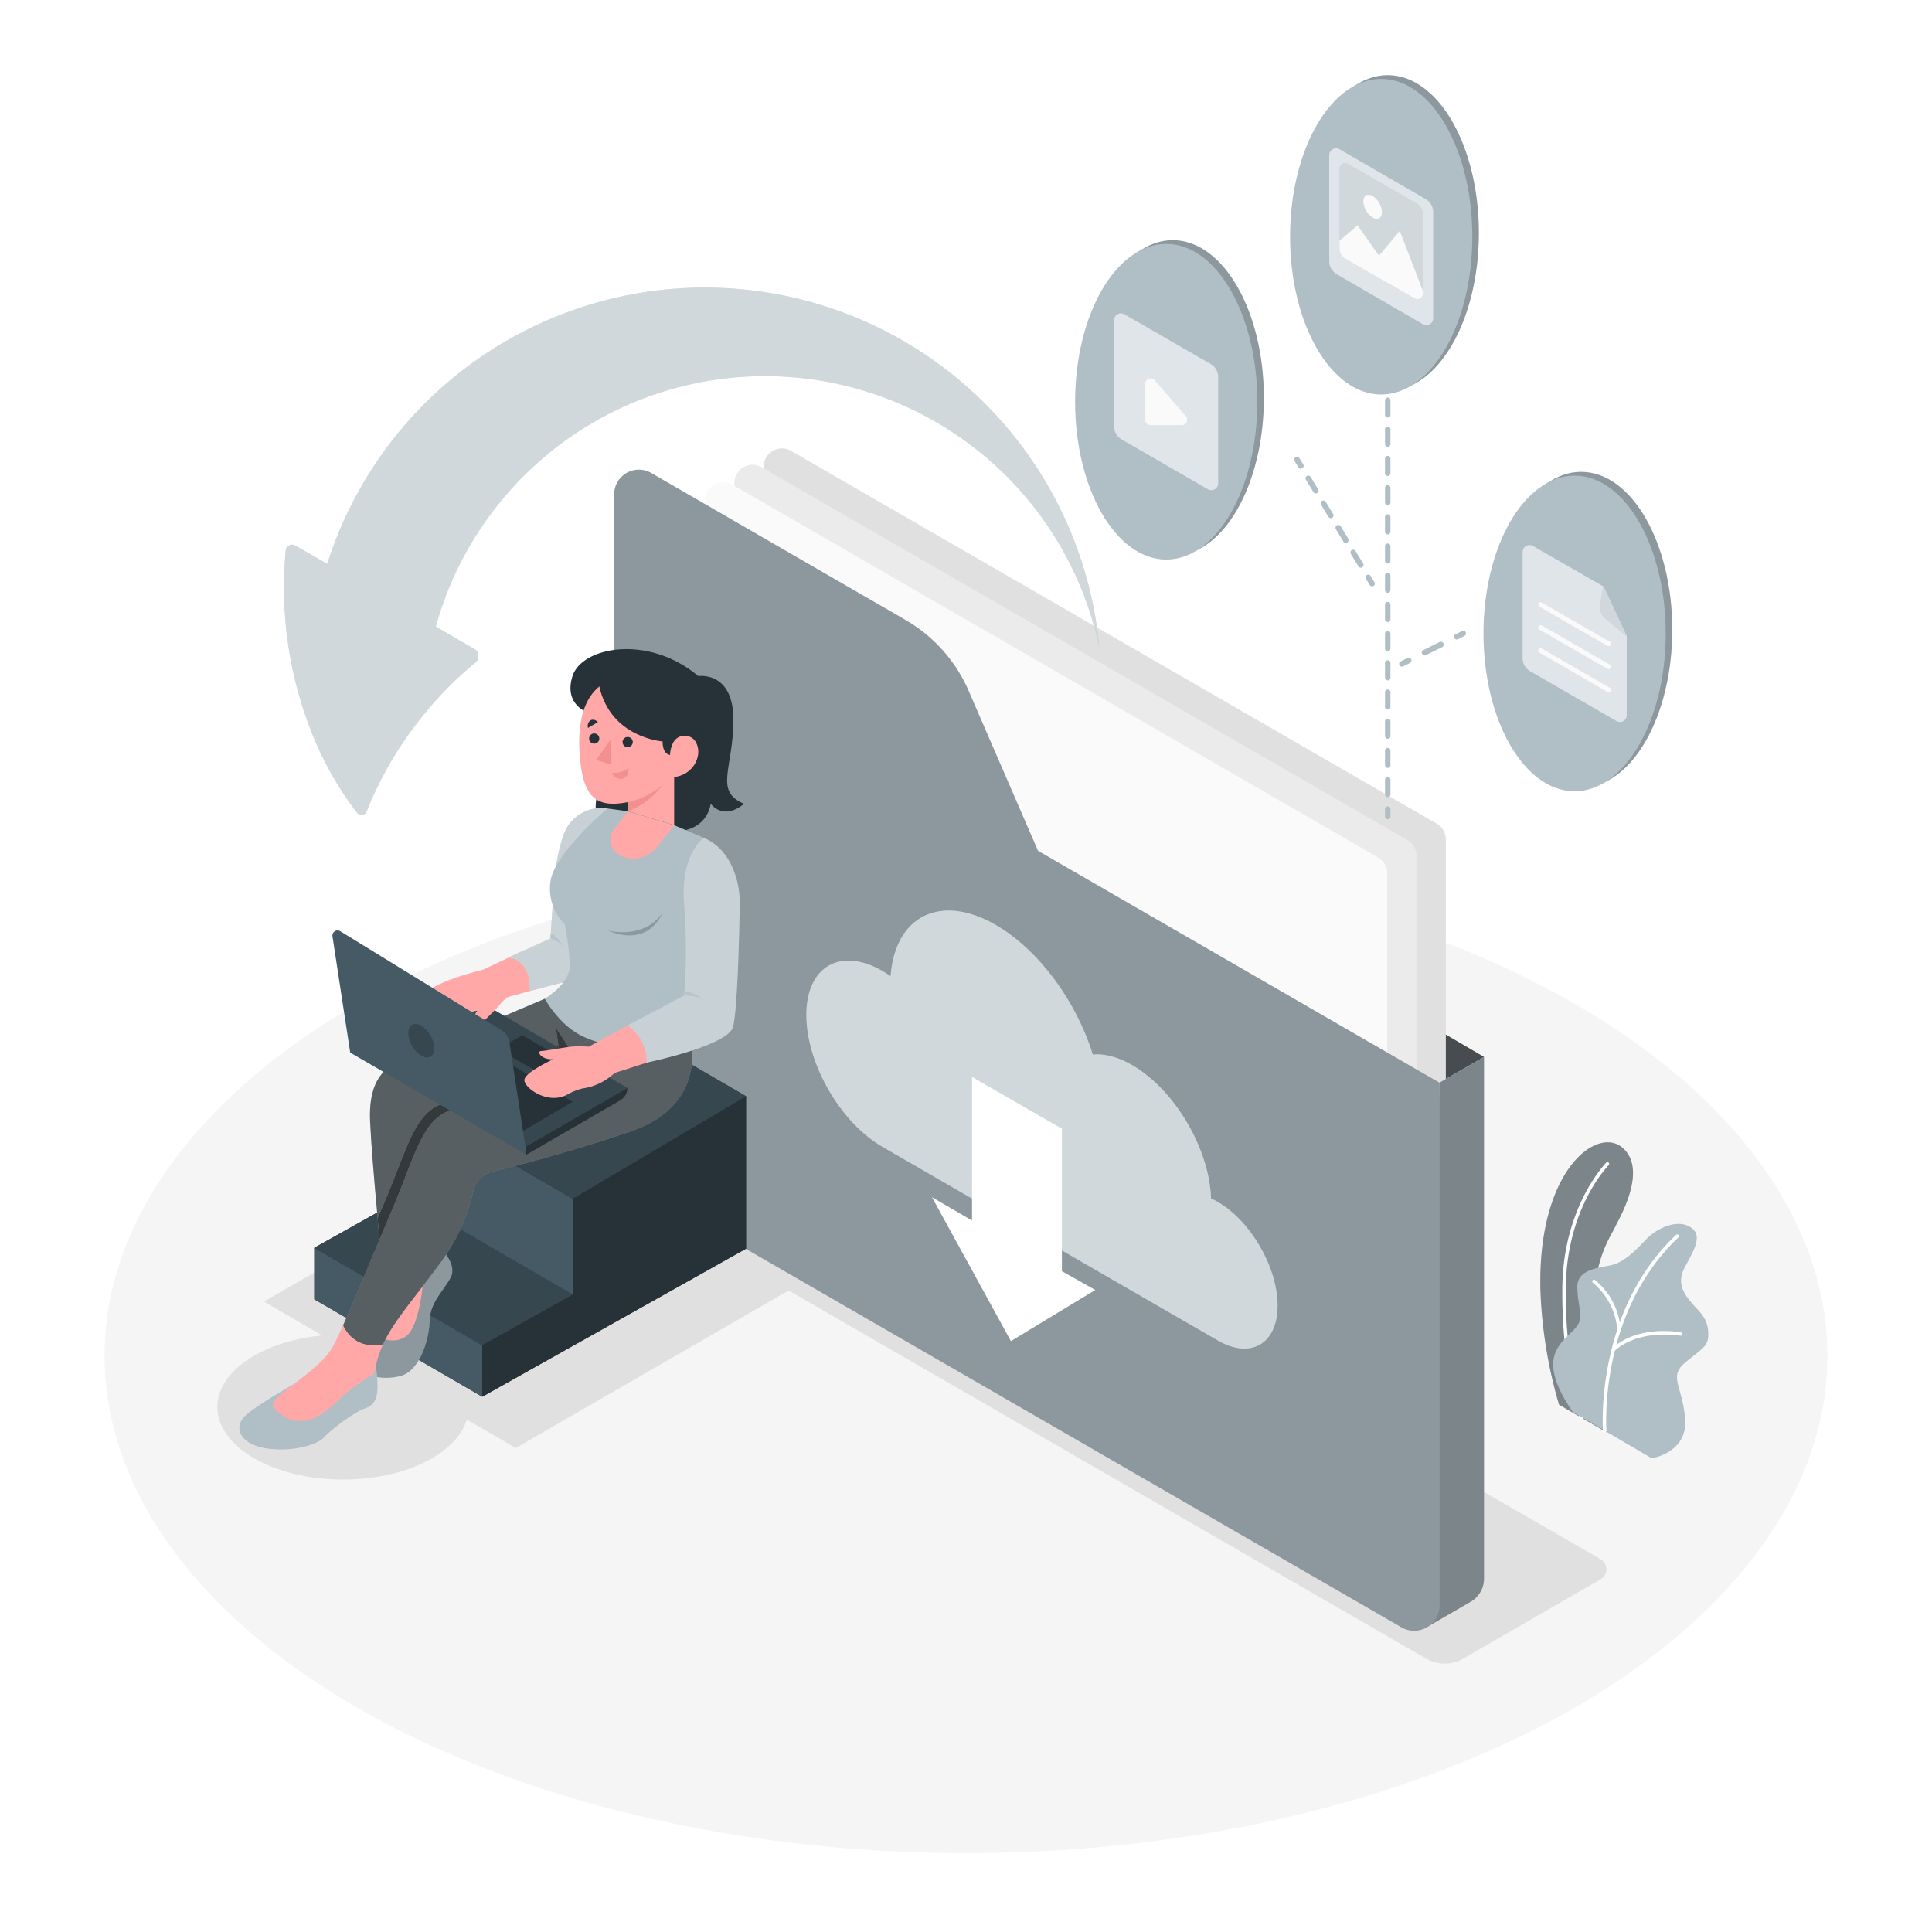 <svg class="animated" id="freepik_stories-download" xmlns="http://www.w3.org/2000/svg" viewBox="0 0 500 500" version="1.1" xmlns:xlink="http://www.w3.org/1999/xlink" xmlns:svgjs="http://svgjs.com/svgjs"><style>svg#freepik_stories-download:not(.animated) .animable {opacity: 0;}svg#freepik_stories-download.animated #freepik--Plant--inject-8 {animation: 1.5s Infinite  linear wind;animation-delay: 0s;}svg#freepik_stories-download.animated #freepik--Arrow--inject-8 {animation: 1.5s Infinite  linear floating;animation-delay: 0s;}svg#freepik_stories-download.animated #freepik--Files--inject-8 {animation: 1.5s Infinite  linear floating;animation-delay: 0s;}            @keyframes wind {                0% {                    transform: rotate( 0deg );                }                25% {                    transform: rotate( 1deg );                }                75% {                    transform: rotate( -1deg );                }            }                    @keyframes floating {                0% {                    opacity: 1;                    transform: translateY(0px);                }                50% {                    transform: translateY(-10px);                }                100% {                    opacity: 1;                    transform: translateY(0px);                }            }        </style><g id="freepik--Floor--inject-8" class="animable" style="transform-origin: 250px 350.86px;"><ellipse cx="250" cy="350.86" rx="222.94" ry="128.72" style="fill: rgb(245, 245, 245); transform-origin: 250px 350.86px;" id="elol2zlw2054o" class="animable"></ellipse></g><g id="freepik--Shadows--inject-8" class="animable" style="transform-origin: 235.99px 352.791px;"><ellipse cx="88.78" cy="364.13" rx="32.53" ry="18.78" style="fill: rgb(224, 224, 224); transform-origin: 88.78px 364.13px;" id="elnh7nlac1znc" class="animable"></ellipse><polygon points="223.08 323.01 133.47 374.75 68.32 336.85 157.93 285.12 223.08 323.01" style="fill: rgb(224, 224, 224); transform-origin: 145.7px 329.935px;" id="elaq4t2q8p65w" class="animable"></polygon><path d="M369.11,429.26,148.82,302.07a3,3,0,0,1,0-5.21l35.56-20.53a9.51,9.51,0,0,1,9.54,0L414.21,403.51a3,3,0,0,1,0,5.22l-35.55,20.53A9.58,9.58,0,0,1,369.11,429.26Z" style="fill: rgb(224, 224, 224); transform-origin: 281.519px 352.791px;" id="elcz8iwzhpwpm" class="animable"></path></g><g id="freepik--Plant--inject-8" class="animable" style="transform-origin: 420.366px 336.518px;"><path d="M403.48,363.54l12.38,7.19s-6.25-19.94-2.78-40c1.31-7.58,4.06-11.34,5-13.36s8.44-14.54,1.87-20.3-22,5.7-21.3,36.6A119.76,119.76,0,0,0,403.48,363.54Z" style="fill: rgb(176, 190, 197); transform-origin: 410.624px 333.183px;" id="ely1thzpcl6ia" class="animable"></path><g id="elc52uvvc4dpt"><path d="M403.48,363.54l12.38,7.19s-6.25-19.94-2.78-40c1.31-7.58,4.06-11.34,5-13.36s8.44-14.54,1.87-20.3-22,5.7-21.3,36.6A119.76,119.76,0,0,0,403.48,363.54Z" style="opacity: 0.3; transform-origin: 410.624px 333.183px;" class="animable"></path></g><path d="M409.23,367.33a.45.45,0,0,1-.42-.29c-.05-.13-4.72-13.11-4.48-33.94s11.24-32.09,11.35-32.2a.45.45,0,0,1,.64.64c-.11.11-10.85,11-11.09,31.57s4.38,33.49,4.42,33.62a.44.44,0,0,1-.26.57A.45.45,0,0,1,409.23,367.33Z" style="fill: rgb(255, 255, 255); transform-origin: 410.387px 334.049px;" id="el0xepd0c9z8h9" class="animable"></path><path d="M407,365.4l20.46,12s9.36-1.38,8.65-10.19-4.51-10.9.23-14.77,6-4.13,5.73-7.93-2.78-5.45-4-7-4.55-4.66-2.2-9.24,5.56-9,.81-11.1c-2.83-1.25-7.59.32-10.75,3.67s-5.75,5.76-8.74,6.54-9.23.84-9,6,1.55,6.93.3,9.22C406.09,347,396,349.28,407,365.4Z" style="fill: rgb(176, 190, 197); transform-origin: 422.034px 347.071px;" id="elm2bln56u9y" class="animable"></path><path d="M415.29,370.75a.46.46,0,0,1-.45-.41c0-.31-2.24-30.75,18.91-50.74a.44.44,0,0,1,.63,0,.46.46,0,0,1,0,.64c-20.83,19.69-18.65,49.71-18.62,50a.46.46,0,0,1-.41.49Z" style="fill: rgb(255, 255, 255); transform-origin: 424.641px 345.109px;" id="ellz77q3jh2h" class="animable"></path><path d="M419,344.61a.45.45,0,0,1-.45-.41A17.5,17.5,0,0,0,412.25,332a.45.45,0,0,1-.1-.63.44.44,0,0,1,.62-.1,18,18,0,0,1,6.64,12.9.46.46,0,0,1-.42.48Z" style="fill: rgb(255, 255, 255); transform-origin: 415.737px 337.917px;" id="elorvzfpsxkq7" class="animable"></path><path d="M417.45,349.82a.42.42,0,0,1-.3-.12.44.44,0,0,1,0-.63c.22-.24,5.53-6,17.79-4.28a.45.45,0,0,1,.39.5.46.46,0,0,1-.51.39c-11.76-1.62-16.95,3.93-17,4A.44.44,0,0,1,417.45,349.82Z" style="fill: rgb(255, 255, 255); transform-origin: 426.175px 347.146px;" id="elksu5qw7v6dc" class="animable"></path></g><g id="freepik--Folder--inject-8" class="animable" style="transform-origin: 271.5px 269.044px;"><polygon points="384.06 273.54 355.51 256.82 372.51 280.2 384.06 273.54" style="fill: rgb(176, 190, 197); transform-origin: 369.785px 268.51px;" id="elv5m7apto4cr" class="animable"></polygon><g id="elpscne4720at"><polygon points="384.06 273.54 355.51 256.82 372.51 280.2 384.06 273.54" style="opacity: 0.6; transform-origin: 369.785px 268.51px;" class="animable"></polygon></g><path d="M367.09,335.42,200,238.94a4.71,4.71,0,0,1-2.36-4.08V120.77a4.72,4.72,0,0,1,7.07-4.09l167.11,96.48a4.73,4.73,0,0,1,2.36,4.09V331.34A4.72,4.72,0,0,1,367.09,335.42Z" style="fill: rgb(224, 224, 224); transform-origin: 285.91px 226.056px;" id="el6b3e7dpyxam" class="animable"></path><path d="M372.51,280.2l11.55-6.66v135a6.91,6.91,0,0,1-3.47,6l-11.41,6.61Z" style="fill: rgb(176, 190, 197); transform-origin: 376.62px 347.345px;" id="elwv6mdrx8i" class="animable"></path><g id="elzsedc37uta"><path d="M372.51,280.2l11.55-6.66v135a6.91,6.91,0,0,1-3.47,6l-11.41,6.61Z" style="opacity: 0.3; transform-origin: 376.62px 347.345px;" class="animable"></path></g><path d="M359.51,339.69,192.4,243.21a4.74,4.74,0,0,1-2.35-4.09V125a4.71,4.71,0,0,1,7.07-4.08l167.11,96.48a4.71,4.71,0,0,1,2.36,4.08V335.6A4.72,4.72,0,0,1,359.51,339.69Z" style="fill: rgb(235, 235, 235); transform-origin: 278.32px 230.304px;" id="elnlfhdg4u4h" class="animable"></path><path d="M351.92,344.15l-167.1-96.47a4.73,4.73,0,0,1-2.36-4.09V129.5a4.71,4.71,0,0,1,7.07-4.08L356.64,221.9A4.71,4.71,0,0,1,359,226V340.07A4.72,4.72,0,0,1,351.92,344.15Z" style="fill: rgb(250, 250, 250); transform-origin: 270.73px 234.784px;" id="el8fxyyngjm94" class="animable"></path><path d="M158.94,128V295.7a13.55,13.55,0,0,0,6.78,11.74l197,113.72a6.55,6.55,0,0,0,9.82-5.67V280.2l-103.9-60L250.69,178.8a39.24,39.24,0,0,0-16.4-18.39l-65.75-38A6.4,6.4,0,0,0,158.94,128Z" style="fill: rgb(176, 190, 197); transform-origin: 265.74px 271.794px;" id="el4gi3bbr5rhb" class="animable"></path><g id="el82wnnc088kj"><path d="M158.94,128V295.7a13.55,13.55,0,0,0,6.78,11.74l197,113.72a6.55,6.55,0,0,0,9.82-5.67V280.2l-103.9-60L250.69,178.8a39.24,39.24,0,0,0-16.4-18.39l-65.75-38A6.4,6.4,0,0,0,158.94,128Z" style="opacity: 0.2; transform-origin: 265.74px 271.794px;" class="animable"></path></g><path d="M315.06,311c-.55-.32-1.1-.6-1.64-.85C313,297.25,304,282,293,275.64c-3.71-2.15-7.19-3-10.19-2.74-4.2-13.62-13.85-27-25.09-33.52-14.34-8.28-26.1-2.31-27.24,13.25-.69-.48-1.39-.93-2.09-1.34-10.89-6.28-19.71-1.19-19.71,11.38s8.82,27.86,19.71,34.14l86.7,50.06c8.59,5,15.55.94,15.55-9S323.65,315.91,315.06,311Z" style="fill: rgb(176, 190, 197); transform-origin: 269.66px 292.33px;" id="elyhmw3l5k1r" class="animable"></path><g id="elyyg45e3wky"><path d="M315.06,311c-.55-.32-1.1-.6-1.64-.85C313,297.25,304,282,293,275.64c-3.71-2.15-7.19-3-10.19-2.74-4.2-13.62-13.85-27-25.09-33.52-14.34-8.28-26.1-2.31-27.24,13.25-.69-.48-1.39-.93-2.09-1.34-10.89-6.28-19.71-1.19-19.71,11.38s8.82,27.86,19.71,34.14l86.7,50.06c8.59,5,15.55.94,15.55-9S323.65,315.91,315.06,311Z" style="fill: rgb(255, 255, 255); opacity: 0.4; transform-origin: 269.66px 292.33px;" class="animable"></path></g><polygon points="241.19 309.83 261.62 347.08 283.45 333.85 274.82 328.98 274.82 292.11 251.56 278.71 251.56 315.88 241.19 309.83" style="fill: rgb(255, 255, 255); transform-origin: 262.32px 312.895px;" id="el03pn1bmbm3sr" class="animable"></polygon></g><g id="freepik--Arrow--inject-8" class="animable animator-active" style="transform-origin: 179.007px 142.666px;"><path d="M182.42,74.42a102.53,102.53,0,0,0-97.73,71.52l-8.27-4.76a1.65,1.65,0,0,0-2.48,1.31,102,102,0,0,0,6.75,47.15,85,85,0,0,0,11.74,20.73,1.43,1.43,0,0,0,2.45-.36,95,95,0,0,1,14.74-25A93.11,93.11,0,0,1,123,171.5a2.19,2.19,0,0,0-.3-3.6l-9.92-5.73a88.4,88.4,0,0,1,171.74,5.55A102.53,102.53,0,0,0,182.42,74.42Z" style="fill: rgb(176, 190, 197); transform-origin: 179.007px 142.666px;" id="elqvktzqmq0ah" class="animable"></path><g id="elvm717g80a8s"><path d="M182.42,74.42a102.53,102.53,0,0,0-97.73,71.52l-8.27-4.76a1.65,1.65,0,0,0-2.48,1.31,102,102,0,0,0,6.75,47.15,85,85,0,0,0,11.74,20.73,1.43,1.43,0,0,0,2.45-.36,95,95,0,0,1,14.74-25A93.11,93.11,0,0,1,123,171.5a2.19,2.19,0,0,0-.3-3.6l-9.92-5.73a88.4,88.4,0,0,1,171.74,5.55A102.53,102.53,0,0,0,182.42,74.42Z" style="fill: rgb(255, 255, 255); opacity: 0.4; transform-origin: 179.007px 142.666px;" class="animable"></path></g></g><g id="freepik--Files--inject-8" class="animable" style="transform-origin: 355.51px 112.566px;"><g id="el1s6xp3s9bf9"><ellipse cx="359.15" cy="60.29" rx="23.58" ry="40.84" style="fill: rgb(176, 190, 197); transform-origin: 359.15px 60.29px; transform: rotate(-30deg);" class="animable"></ellipse></g><g id="el4enkaslir9c"><ellipse cx="359.15" cy="60.29" rx="23.58" ry="40.84" style="opacity: 0.2; transform-origin: 359.15px 60.29px; transform: rotate(-30deg);" class="animable"></ellipse></g><g id="elbi8q5tezg2"><ellipse cx="357.45" cy="61.26" rx="23.58" ry="40.84" style="fill: rgb(176, 190, 197); transform-origin: 357.45px 61.26px; transform: rotate(-30deg);" class="animable"></ellipse></g><path d="M346,71,368.23,83.9a1.78,1.78,0,0,0,2.68-1.54V54.86a3.89,3.89,0,0,0-2-3.37L346.68,38.63A1.78,1.78,0,0,0,344,40.17v27.5A3.89,3.89,0,0,0,346,71Z" style="fill: rgb(176, 190, 197); transform-origin: 357.455px 61.265px;" id="elu7mexejern" class="animable"></path><g id="elv6chu5e2atm"><path d="M346,71,368.23,83.9a1.78,1.78,0,0,0,2.68-1.54V54.86a3.89,3.89,0,0,0-2-3.37L346.68,38.63A1.78,1.78,0,0,0,344,40.17v27.5A3.89,3.89,0,0,0,346,71Z" style="fill: rgb(255, 255, 255); opacity: 0.6; transform-origin: 357.455px 61.265px;" class="animable"></path></g><path d="M348.23,67,366.1,77.27A1.42,1.42,0,0,0,368.24,76V55.4a3.12,3.12,0,0,0-1.56-2.7L348.81,42.39a1.43,1.43,0,0,0-2.14,1.24V64.26A3.12,3.12,0,0,0,348.23,67Z" style="fill: rgb(176, 190, 197); transform-origin: 357.455px 59.834px;" id="el1i37ny35wwl" class="animable"></path><g id="eln9jsrcx0ia"><path d="M368.24,55.4V76a1.42,1.42,0,0,1-2.14,1.24L348.23,67a3.09,3.09,0,0,1-1.56-2.69V43.63a1.42,1.42,0,0,1,2.14-1.24l17.87,10.32A3.09,3.09,0,0,1,368.24,55.4Z" style="fill: rgb(255, 255, 255); opacity: 0.4; transform-origin: 357.455px 59.815px;" class="animable"></path></g><path d="M368.24,75.27V76a1.42,1.42,0,0,1-2.14,1.24L348.23,67a3.09,3.09,0,0,1-1.56-2.69v-2l4.68-4,5.52,7.86,5.39-6.41Z" style="fill: rgb(250, 250, 250); transform-origin: 357.455px 67.873px;" id="elpvo6o40q9ts" class="animable"></path><path d="M352.83,52.12a5.34,5.34,0,0,0,2.4,4.17c1.33.77,2.41.15,2.41-1.39a5.34,5.34,0,0,0-2.41-4.17C353.91,50,352.83,50.59,352.83,52.12Z" style="fill: rgb(250, 250, 250); transform-origin: 355.235px 53.52px;" id="elf81qzipcjci" class="animable"></path><g id="ell9xygbjx5vg"><ellipse cx="409.2" cy="162.96" rx="23.58" ry="40.84" style="fill: rgb(176, 190, 197); transform-origin: 409.2px 162.96px; transform: rotate(-30deg);" class="animable"></ellipse></g><g id="elv3ckewo6mpl"><ellipse cx="409.2" cy="162.96" rx="23.58" ry="40.84" style="opacity: 0.2; transform-origin: 409.2px 162.96px; transform: rotate(-30deg);" class="animable"></ellipse></g><g id="eln4c9fww2kn"><ellipse cx="407.5" cy="163.94" rx="23.58" ry="40.84" style="fill: rgb(176, 190, 197); transform-origin: 407.5px 163.94px; transform: rotate(-30deg);" class="animable"></ellipse></g><path d="M396.73,141.3a1.79,1.79,0,0,0-2.68,1.55v27.5a3.87,3.87,0,0,0,1.95,3.36l22.28,12.87A1.78,1.78,0,0,0,421,185V164.59l-6-12.79Z" style="fill: rgb(176, 190, 197); transform-origin: 407.526px 163.956px;" id="ela29g6ff732h" class="animable"></path><g id="elmzg7yi6guj7"><path d="M396.73,141.3a1.79,1.79,0,0,0-2.68,1.55v27.5a3.87,3.87,0,0,0,1.95,3.36l22.28,12.87A1.78,1.78,0,0,0,421,185V164.59l-6-12.79Z" style="fill: rgb(255, 255, 255); opacity: 0.6; transform-origin: 407.526px 163.956px;" class="animable"></path></g><path d="M414.13,156.48l.78-4.68,6,12.8-5.45-4.49A3.87,3.87,0,0,1,414.13,156.48Z" style="fill: rgb(176, 190, 197); transform-origin: 417.492px 158.2px;" id="el5x0nqim8fsa" class="animable"></path><g id="elafuvjyltd0f"><path d="M414.13,156.48l.78-4.68,6,12.8-5.45-4.49A3.87,3.87,0,0,1,414.13,156.48Z" style="fill: rgb(255, 255, 255); opacity: 0.4; transform-origin: 417.492px 158.2px;" class="animable"></path></g><path d="M416.3,167.22a.61.61,0,0,1-.31-.09L398.4,157a.62.62,0,0,1-.22-.84.61.61,0,0,1,.83-.22l17.6,10.15a.62.62,0,0,1,.22.84A.6.6,0,0,1,416.3,167.22Z" style="fill: rgb(250, 250, 250); transform-origin: 407.505px 161.54px;" id="elclrd4a8riqs" class="animable"></path><path d="M416.3,173.18a.71.71,0,0,1-.31-.08L398.4,162.94a.62.62,0,0,1-.22-.84.61.61,0,0,1,.83-.22L416.61,172a.62.62,0,0,1,.22.84A.6.6,0,0,1,416.3,173.18Z" style="fill: rgb(250, 250, 250); transform-origin: 407.505px 167.489px;" id="eliitufohni3" class="animable"></path><path d="M416.3,179.14a.71.71,0,0,1-.31-.08L398.4,168.9a.62.62,0,0,1-.22-.84.61.61,0,0,1,.83-.22L416.61,178a.61.61,0,0,1-.31,1.14Z" style="fill: rgb(250, 250, 250); transform-origin: 407.508px 173.449px;" id="elxm2zurfr8c" class="animable"></path><g id="elbovbg3msrji"><ellipse cx="303.51" cy="103" rx="23.58" ry="40.84" style="fill: rgb(176, 190, 197); transform-origin: 303.51px 103px; transform: rotate(-29.887deg);" class="animable"></ellipse></g><g id="elbh0uppjzq3n"><ellipse cx="303.51" cy="103" rx="23.58" ry="40.84" style="opacity: 0.2; transform-origin: 303.51px 103px; transform: rotate(-29.887deg);" class="animable"></ellipse></g><g id="elkko1d9bho1"><ellipse cx="301.82" cy="103.97" rx="23.58" ry="40.84" style="fill: rgb(176, 190, 197); transform-origin: 301.82px 103.97px; transform: rotate(-30deg);" class="animable"></ellipse></g><path d="M290.31,113.75l22.28,12.86a1.78,1.78,0,0,0,2.68-1.54V97.57a3.89,3.89,0,0,0-1.95-3.37L291,81.34a1.78,1.78,0,0,0-2.67,1.54v27.5A3.9,3.9,0,0,0,290.31,113.75Z" style="fill: rgb(176, 190, 197); transform-origin: 301.8px 103.978px;" id="el2ruk6nqttev" class="animable"></path><g id="ele0g36dud9d7"><path d="M290.31,113.75l22.28,12.86a1.78,1.78,0,0,0,2.68-1.54V97.57a3.89,3.89,0,0,0-1.95-3.37L291,81.34a1.78,1.78,0,0,0-2.67,1.54v27.5A3.9,3.9,0,0,0,290.31,113.75Z" style="fill: rgb(255, 255, 255); opacity: 0.6; transform-origin: 301.8px 103.978px;" class="animable"></path></g><path d="M296.38,99.31v9.33a1.39,1.39,0,0,0,1.39,1.39h8.09a1.39,1.39,0,0,0,1.05-2.3l-8.09-9.33A1.39,1.39,0,0,0,296.38,99.31Z" style="fill: rgb(250, 250, 250); transform-origin: 301.815px 103.975px;" id="elj6ll9hblek" class="animable"></path><path d="M359.15,100.52a.71.71,0,0,1-.71-.71V97.92a.71.71,0,0,1,.71-.71.7.7,0,0,1,.7.71v1.89A.7.7,0,0,1,359.15,100.52Z" style="fill: rgb(176, 190, 197); transform-origin: 359.145px 98.865px;" id="eloo0dhetfagb" class="animable"></path><path d="M359.15,206.3a.71.71,0,0,1-.71-.71v-3.78a.71.71,0,0,1,.71-.71.7.7,0,0,1,.7.71v3.78A.7.7,0,0,1,359.15,206.3Zm0-7.56a.71.71,0,0,1-.71-.71v-3.77a.71.71,0,0,1,.71-.71.7.7,0,0,1,.7.71V198A.7.7,0,0,1,359.15,198.74Zm0-7.55a.71.71,0,0,1-.71-.71V186.7a.71.71,0,0,1,.71-.71.7.7,0,0,1,.7.71v3.78A.7.7,0,0,1,359.15,191.19Zm0-7.56a.71.71,0,0,1-.71-.71v-3.78a.7.7,0,0,1,.71-.7.7.7,0,0,1,.7.7v3.78A.7.7,0,0,1,359.15,183.63Zm0-7.55a.71.71,0,0,1-.71-.71v-3.78a.71.71,0,0,1,.71-.71.7.7,0,0,1,.7.71v3.78A.7.7,0,0,1,359.15,176.08Zm0-7.56a.71.71,0,0,1-.71-.71V164a.71.71,0,0,1,.71-.71.7.7,0,0,1,.7.71v3.78A.7.7,0,0,1,359.15,168.52Zm0-7.56a.7.7,0,0,1-.71-.7v-3.78a.71.71,0,0,1,.71-.71.7.7,0,0,1,.7.71v3.78A.7.7,0,0,1,359.15,161Zm0-7.55a.71.71,0,0,1-.71-.71v-3.78a.71.71,0,0,1,.71-.71.7.7,0,0,1,.7.71v3.78A.7.7,0,0,1,359.15,153.41Zm0-7.56a.71.71,0,0,1-.71-.71v-3.77a.71.71,0,0,1,.71-.71.7.7,0,0,1,.7.71v3.77A.7.7,0,0,1,359.15,145.85Zm0-7.55a.71.71,0,0,1-.71-.71v-3.78a.71.71,0,0,1,.71-.71.7.7,0,0,1,.7.71v3.78A.7.7,0,0,1,359.15,138.3Zm0-7.56a.71.71,0,0,1-.71-.71v-3.78a.7.7,0,0,1,.71-.7.7.7,0,0,1,.7.7V130A.7.7,0,0,1,359.15,130.74Zm0-7.55a.71.71,0,0,1-.71-.71V118.7a.71.71,0,0,1,.71-.71.7.7,0,0,1,.7.71v3.78A.7.7,0,0,1,359.15,123.19Zm0-7.56a.71.71,0,0,1-.71-.71v-3.78a.71.71,0,0,1,.71-.71.7.7,0,0,1,.7.71v3.78A.7.7,0,0,1,359.15,115.63Zm0-7.56a.7.7,0,0,1-.71-.7v-3.78a.71.71,0,0,1,.71-.71.7.7,0,0,1,.7.71v3.78A.7.7,0,0,1,359.15,108.07Z" style="fill: rgb(176, 190, 197); transform-origin: 359.146px 154.59px;" id="eli3w20n4rvee" class="animable"></path><path d="M359.15,212a.7.7,0,0,1-.71-.7v-1.89a.71.71,0,0,1,.71-.71.7.7,0,0,1,.7.71v1.89A.7.7,0,0,1,359.15,212Z" style="fill: rgb(176, 190, 197); transform-origin: 359.145px 210.35px;" id="el3pr5cr2uqbt" class="animable"></path><path d="M377,165.49a.69.69,0,0,1-.63-.39.7.7,0,0,1,.32-.95l1.69-.84a.7.7,0,1,1,.63,1.26l-1.69.85A.71.71,0,0,1,377,165.49Z" style="fill: rgb(176, 190, 197); transform-origin: 377.847px 164.362px;" id="el9i6rcsgg86b" class="animable"></path><path d="M368.68,169.63a.69.69,0,0,1-.63-.39.7.7,0,0,1,.32-1l4.16-2.07a.71.71,0,0,1,1,.32.71.71,0,0,1-.32,1L369,169.56A.71.71,0,0,1,368.68,169.63Z" style="fill: rgb(176, 190, 197); transform-origin: 370.788px 167.853px;" id="ell9jxzrnv1h8" class="animable"></path><path d="M362.83,172.54a.69.69,0,0,1-.63-.39.7.7,0,0,1,.32-1l1.69-.84a.71.71,0,0,1,1,.32.71.71,0,0,1-.32.95l-1.69.84A.71.71,0,0,1,362.83,172.54Z" style="fill: rgb(176, 190, 197); transform-origin: 363.692px 171.378px;" id="elnru4hyuj9ni" class="animable"></path><path d="M336.65,121.3a.69.69,0,0,1-.6-.34l-1-1.62a.7.7,0,0,1,.23-1,.72.72,0,0,1,1,.24l1,1.62a.7.7,0,0,1-.61,1.07Z" style="fill: rgb(176, 190, 197); transform-origin: 336.157px 119.765px;" id="el7lwarpjjgi" class="animable"></path><path d="M352.17,146.91a.71.71,0,0,1-.61-.34l-1.94-3.2a.71.71,0,1,1,1.21-.74l1.94,3.2a.72.72,0,0,1-.24,1A.68.68,0,0,1,352.17,146.91Zm-3.88-6.4a.71.71,0,0,1-.61-.34l-1.94-3.2a.72.72,0,0,1,.24-1,.71.71,0,0,1,1,.24l1.94,3.2a.72.72,0,0,1-.6,1.08Zm-3.88-6.4a.73.73,0,0,1-.61-.35l-1.94-3.2a.71.71,0,0,1,1.21-.73L345,133a.7.7,0,0,1-.23,1A.75.75,0,0,1,344.41,134.11Zm-3.88-6.41a.72.72,0,0,1-.61-.34l-1.94-3.2a.71.71,0,0,1,1.22-.73l1.94,3.2a.7.7,0,0,1-.61,1.07Z" style="fill: rgb(176, 190, 197); transform-origin: 345.38px 134.998px;" id="elgfkxbcov444" class="animable"></path><path d="M355.08,151.73a.7.7,0,0,1-.6-.35l-1-1.61a.71.71,0,0,1,1.21-.74l1,1.62a.7.7,0,0,1-.24,1A.7.7,0,0,1,355.08,151.73Z" style="fill: rgb(176, 190, 197); transform-origin: 354.6px 150.225px;" id="elgmch9f3kvl4" class="animable"></path></g><g id="freepik--Stairs--inject-8" class="animable" style="transform-origin: 137.205px 309.98px;"><polygon points="149.62 258.49 104.76 285.02 104.76 309.81 81.34 322.93 81.34 336.26 124.8 361.47 193.07 323.16 193.07 283.7 149.62 258.49" style="fill: rgb(38, 50, 56); transform-origin: 137.205px 309.98px;" id="elnjcjx875wsd" class="animable"></polygon><polygon points="81.34 322.93 124.8 348.14 124.8 361.47 81.34 336.26 81.34 322.93" style="fill: rgb(69, 90, 100); transform-origin: 103.07px 342.2px;" id="elj6miz66776o" class="animable"></polygon><polygon points="148.21 310.24 148.21 335.03 124.8 348.14 124.8 361.47 193.07 323.16 193.07 283.7 148.21 310.24" style="fill: rgb(38, 50, 56); transform-origin: 158.935px 322.585px;" id="elhu44v0hfm8l" class="animable"></polygon><polygon points="124.8 348.14 148.21 335.03 104.76 309.81 81.34 322.93 124.8 348.14" style="fill: rgb(55, 71, 79); transform-origin: 114.775px 328.975px;" id="eluxf2r1n4ez" class="animable"></polygon><polygon points="148.21 335.03 148.21 310.24 104.76 285.02 104.76 309.81 148.21 335.03" style="fill: rgb(69, 90, 100); transform-origin: 126.485px 310.025px;" id="el3jxwrho1ulo" class="animable"></polygon><polygon points="148.21 310.24 104.76 285.02 149.62 258.49 193.07 283.7 148.21 310.24" style="fill: rgb(55, 71, 79); transform-origin: 148.915px 284.365px;" id="eltnxjn0721kp" class="animable"></polygon></g><g id="freepik--Character--inject-8" class="animable" style="transform-origin: 127.244px 271.554px;"><path d="M160.52,193.37s-10.7,15-4.34,20.19,20.31,1,20.87-1.47S160.52,193.37,160.52,193.37Z" style="fill: rgb(38, 50, 56); transform-origin: 165.612px 204.704px;" id="elzamscx1wr59" class="animable"></path><path d="M112.72,324.65,97,345.57l4.37,3.45s6.3-1.32,8.53-9.64A100,100,0,0,0,112.72,324.65Z" style="fill: rgb(255, 168, 167); transform-origin: 104.86px 336.835px;" id="elr792ze96bq" class="animable"></path><path d="M114.14,323.23s4.37,4,2.44,7.51-5.28,6.4-5.38,11.07-2.44,13-7.62,14.32-10.25-.48-10.15-2.32S97,345.57,97,345.57s4.76,2.95,8.27.1,4.32-14.82,4.32-14.82Z" style="fill: rgb(176, 190, 197); transform-origin: 105.25px 339.907px;" id="el53vsm19gwed" class="animable"></path><g id="ellv41n5jn3h"><path d="M114.14,323.23s4.37,4,2.44,7.51-5.28,6.4-5.38,11.07-2.44,13-7.62,14.32-10.25-.48-10.15-2.32S97,345.57,97,345.57s4.76,2.95,8.27.1,4.32-14.82,4.32-14.82Z" style="opacity: 0.2; transform-origin: 105.25px 339.907px;" class="animable"></path></g><path d="M141,258.47s-35.06,14.83-37.9,16.29-7.82,4-7.32,15.43,3.37,39.74,3.37,39.74l19.22-37L168,269.34Z" style="fill: rgb(176, 190, 197); transform-origin: 131.873px 294.2px;" id="el6me0dfax84s" class="animable"></path><g id="elz9tqlomtt6e"><path d="M141,258.47s-35.06,14.83-37.9,16.29-7.82,4-7.32,15.43,3.37,39.74,3.37,39.74l19.22-37L168,269.34Z" style="opacity: 0.5; transform-origin: 131.873px 294.2px;" class="animable"></path></g><path d="M97.72,315.28c.74,8.08,1.41,14.65,1.41,14.65l19.22-37,35.39-16.85-8-6.29c-11.31,5.68-27.74,13.92-32.65,16.44-6.24,3.2-8.17,12.25-13.55,24.82C98.93,312.43,98.33,313.83,97.72,315.28Z" style="fill: rgb(176, 190, 197); transform-origin: 125.73px 299.86px;" id="elmjmpoburt4f" class="animable"></path><g id="elji57i9peyql"><path d="M97.72,315.28c.74,8.08,1.41,14.65,1.41,14.65l19.22-37,35.39-16.85-8-6.29c-11.31,5.68-27.74,13.92-32.65,16.44-6.24,3.2-8.17,12.25-13.55,24.82C98.93,312.43,98.33,313.83,97.72,315.28Z" style="opacity: 0.7; transform-origin: 125.73px 299.86px;" class="animable"></path></g><polygon points="143.89 266.03 147.51 271.5 144.68 271.93 143.89 266.03" style="fill: rgb(176, 190, 197); transform-origin: 145.7px 268.98px;" id="el0ihan8q2wpvl" class="animable"></polygon><g id="el80rj16xp1tc"><polygon points="143.89 266.03 147.51 271.5 144.68 271.93 143.89 266.03" style="opacity: 0.7; transform-origin: 145.7px 268.98px;" class="animable"></polygon></g><path d="M97.19,353.81s.5.84.5,5.07S96,364,93.91,364.71s-8.3,5.26-10,7.24-8.56,4-15.34,2.82-8.21-5.66-4.95-8.53,12.55-8.1,12.55-8.1Z" style="fill: rgb(176, 190, 197); transform-origin: 79.819px 364.465px;" id="elw32bd3yiue" class="animable"></path><path d="M178.37,267.23l-15.08-3.49s-41.89,21-48.13,24.2S107,300.2,101.6,312.77c-4,9.46-9.33,22.44-12.82,30.24,0,0,2.48,6.58,10.34,4.93h0c2.66-5.81,7.36-11,14.2-20.24a50.45,50.45,0,0,0,9.14-19.3,6.77,6.77,0,0,1,5-5.19c6.91-1.68,21-5.33,35.88-10.45C184.31,285.54,178.37,267.23,178.37,267.23Z" style="fill: rgb(176, 190, 197); transform-origin: 133.963px 305.973px;" id="elf6o6tu2nu6d" class="animable"></path><g id="eloz19sl6gfp8"><path d="M178.37,267.23l-15.08-3.49s-41.89,21-48.13,24.2S107,300.2,101.6,312.77c-4,9.46-9.33,22.44-12.82,30.24,0,0,2.48,6.58,10.34,4.93h0c2.66-5.81,7.36-11,14.2-20.24a50.45,50.45,0,0,0,9.14-19.3,6.77,6.77,0,0,1,5-5.19c6.91-1.68,21-5.33,35.88-10.45C184.31,285.54,178.37,267.23,178.37,267.23Z" style="opacity: 0.5; transform-origin: 133.963px 305.973px;" class="animable"></path></g><path d="M88.78,343c-1.15,2.57-2.1,4.58-2.75,5.71-2.63,4.57-10.3,9.52-13,11.86s-3.27,3.22-.69,5.2c6.53,5,12.19-.46,15.85-4a45.34,45.34,0,0,1,8-5.87A1.63,1.63,0,0,0,97,354.8a27.35,27.35,0,0,1,2.13-6.86h0C91.26,349.59,88.78,343,88.78,343Z" style="fill: rgb(255, 168, 167); transform-origin: 84.903px 355.391px;" id="elp7h6kfgkpj" class="animable"></path><polygon points="162.38 281.55 136.01 296.77 92.16 271.42 118.53 255.88 162.38 281.55" style="fill: rgb(55, 71, 79); transform-origin: 127.27px 276.325px;" id="elk2t1983m8p" class="animable"></polygon><polygon points="138.84 277.21 128.95 271.5 135.15 267.92 145.05 273.63 138.84 277.21" style="fill: rgb(38, 50, 56); transform-origin: 137px 272.565px;" id="el1ir62vbhzsn" class="animable"></polygon><polygon points="134.88 292.97 148.21 285.12 122.17 269.36 134.88 292.97" style="fill: rgb(38, 50, 56); transform-origin: 135.19px 281.165px;" id="el9qodqurntb4" class="animable"></polygon><path d="M135.66,245.92l-10.55,5a93.49,93.49,0,0,0-9.31,2.88s-7.34,3-7.68,5,5.51,6.71,10.64,4.4a16.71,16.71,0,0,1,4.29-1.55,15,15,0,0,0,8.43-3.62l8.53-2.34S144.41,247.15,135.66,245.92Z" style="fill: rgb(255, 168, 167); transform-origin: 124.611px 254.872px;" id="el9o9uw29jm" class="animable"></path><path d="M128.83,260.64c-1.22,1.31-4.7,4.61-5.46,5.56s-2.56-1.5.59-5.15a29.63,29.63,0,0,0,7.6-4.14A29.87,29.87,0,0,1,128.83,260.64Z" style="fill: rgb(255, 168, 167); transform-origin: 126.863px 261.658px;" id="el6bvmj4j5bot" class="animable"></path><path d="M157.25,209.24h0a10.36,10.36,0,0,0-11.46,6.95,45.43,45.43,0,0,0-2.15,10.37c-.91,10.86-1.16,16.29-1.16,16.29l-10.92,5s5.9.28,5.5,8.6L150.65,253Z" style="fill: rgb(176, 190, 197); transform-origin: 144.405px 232.78px;" id="eluzko7i2ue7" class="animable"></path><g id="elxnx34bpb62k"><path d="M157.25,209.24h0a10.36,10.36,0,0,0-11.46,6.95,45.43,45.43,0,0,0-2.15,10.37c-.91,10.86-1.16,16.29-1.16,16.29l-10.92,5s5.85.28,5.5,8.6L150.65,253Z" style="fill: rgb(255, 255, 255); opacity: 0.3; transform-origin: 144.405px 232.78px;" class="animable"></path></g><path d="M142.48,242.85a7.55,7.55,0,0,1,3.22,2s-1.32-2.5-3.16-3.27Z" style="fill: rgb(176, 190, 197); transform-origin: 144.09px 243.215px;" id="el7ve0ubk7l8m" class="animable"></path><g id="el37bciqvg5ko"><path d="M142.48,242.85a7.55,7.55,0,0,1,3.22,2s-1.32-2.5-3.16-3.27Z" style="fill: rgb(255, 255, 255); opacity: 0.1; transform-origin: 144.09px 243.215px;" class="animable"></path></g><path d="M152.47,184.58s-6.74-2-4.31-9.61,19.62-10.87,32.56,0c0,0,9.08-1.4,9.08,11.28s-5.08,18.47,2.74,21.77c0,0-4.77,4.52-8.63,0,0,0-.81,9.9-15.44,6.45Z" style="fill: rgb(38, 50, 56); transform-origin: 170.086px 191.593px;" id="el2j8ttd8d8k4" class="animable"></path><path d="M174.47,213.56l7.66,3.26v22.46a49.82,49.82,0,0,0-3.83,18.12v11.12s-15.66,5.58-27.8-.46c-5.88-2.92-9.52-9.59-9.52-9.59s6.47-3.81,6.47-8.46a64.74,64.74,0,0,0-1.29-10.81,13,13,0,0,1-3.73-10.89c.86-7.42,14.82-19.07,14.82-19.07l5.2.71Z" style="fill: rgb(176, 190, 197); transform-origin: 161.555px 240.055px;" id="el33l74kwzsol" class="animable"></path><polygon points="174.47 213.56 162.45 209.95 162.45 195.4 174.47 195.4 174.47 213.56" style="fill: rgb(255, 168, 167); transform-origin: 168.46px 204.48px;" id="elb7w21cfhf7b" class="animable"></polygon><path d="M162.45,210a19.32,19.32,0,0,0,11-10.5v-4h-11Z" style="fill: rgb(242, 143, 143); transform-origin: 167.95px 202.75px;" id="elf1d4rnmt2hf" class="animable"></path><path d="M159.65,175.69s-11,.64-9.64,19.45c.63,8.69,2.66,13.19,9.36,12.86,7.58-.37,18.35-5.58,17.65-20.46S159.65,175.69,159.65,175.69Z" style="fill: rgb(255, 168, 167); transform-origin: 163.473px 191.727px;" id="elfmowrdswh7b" class="animable"></path><path d="M174.47,195.4s-3,.8-3-3.52c0,0-13.4-.91-16.36-14.21,0,0,1.32-4,9.69-4s15.39,7.39,13.21,17.56Z" style="fill: rgb(38, 50, 56); transform-origin: 166.761px 184.564px;" id="elnatmnn8joe" class="animable"></path><polygon points="158.07 191.36 158.07 197.83 154.28 196.67 158.07 191.36" style="fill: rgb(242, 143, 143); transform-origin: 156.175px 194.595px;" id="elur1f7c2x0c" class="animable"></polygon><path d="M163.76,192.05a1.32,1.32,0,1,1-1.31-1.32A1.31,1.31,0,0,1,163.76,192.05Z" style="fill: rgb(38, 50, 56); transform-origin: 162.44px 192.05px;" id="ela556l1gsnr" class="animable"></path><path d="M155.1,191.13a1.32,1.32,0,1,1-1.31-1.31A1.32,1.32,0,0,1,155.1,191.13Z" style="fill: rgb(38, 50, 56); transform-origin: 153.78px 191.14px;" id="elb200jgevajm" class="animable"></path><path d="M152.18,188.39l2.58-1.53s-1-1-2-.41A1.8,1.8,0,0,0,152.18,188.39Z" style="fill: rgb(38, 50, 56); transform-origin: 153.428px 187.327px;" id="elo9bkhp5ui5s" class="animable"></path><path d="M158.4,200a6.69,6.69,0,0,0,4.24-1.14s.29,2.24-1.58,2.66A2.41,2.41,0,0,1,158.4,200Z" style="fill: rgb(242, 143, 143); transform-origin: 160.528px 200.207px;" id="elxgcqumw2xee" class="animable"></path><path d="M173.41,195.89a7.27,7.27,0,0,1,.59-3.19,3.37,3.37,0,0,1,2.93-2.29c3.37-.09,3.83,3.16,3.78,4.32-.12,3-2.58,6.32-7.16,6.45Z" style="fill: rgb(255, 168, 167); transform-origin: 177.058px 195.794px;" id="elanh9cn86l2s" class="animable"></path><path d="M162.45,210l-3.55,4.61a4.49,4.49,0,0,0,1.47,6.71h0a7.66,7.66,0,0,0,9.53-2l4.57-5.71Z" style="fill: rgb(255, 168, 167); transform-origin: 166.22px 216.096px;" id="eljo9yxzqv4f" class="animable"></path><path d="M162.38,265.4l-10,5.47a31.13,31.13,0,0,0-4.62,0c-1.78.22-6.5,1.08-7.72,1.13s-.05,2.33,3.15,2.13c0,0-7.21,3.3-7.47,5.28s5.78,6.48,10.82,4a16.35,16.35,0,0,1,4.21-1.72,15.11,15.11,0,0,0,8.28-4l8.43-2.7S171.16,266.26,162.38,265.4Z" style="fill: rgb(255, 168, 167); transform-origin: 151.973px 274.769px;" id="el0npymllqaqaj" class="animable"></path><path d="M182.13,216.82S176,221,177.05,234a152.64,152.64,0,0,1,0,23.63l-14.68,7.77a11.21,11.21,0,0,1,5,9.59s21.08-4.34,22.34-9.25,1.72-28.4,1.72-32.48S189.79,220.08,182.13,216.82Z" style="fill: rgb(176, 190, 197); transform-origin: 176.9px 245.905px;" id="elkz2xqta2cd" class="animable"></path><g id="el53e17hmyeg5"><path d="M182.13,216.82S176,221,177.05,234a152.64,152.64,0,0,1,0,23.63l-14.68,7.77a11.21,11.21,0,0,1,5,9.59s21.08-4.34,22.34-9.25,1.72-28.4,1.72-32.48S189.79,220.08,182.13,216.82Z" style="fill: rgb(255, 255, 255); opacity: 0.3; transform-origin: 176.9px 245.905px;" class="animable"></path></g><path d="M177.06,257.63a12,12,0,0,1,4.72.86,10.08,10.08,0,0,0-4.63-2Z" style="fill: rgb(176, 190, 197); transform-origin: 179.42px 257.49px;" id="elgq0jqlpn9fq" class="animable"></path><g id="elwdll4qckueb"><path d="M177.06,257.63a12,12,0,0,1,4.72.86,10.08,10.08,0,0,0-4.63-2Z" style="fill: rgb(255, 255, 255); opacity: 0.1; transform-origin: 179.42px 257.49px;" class="animable"></path></g><path d="M86.05,242.36l4.58,30a.09.09,0,0,0,0,.05l45.55,26.42a.07.07,0,0,0,.1-.07l-4.45-29.11a4.28,4.28,0,0,0-2-3L88.07,241A1.33,1.33,0,0,0,86.05,242.36Z" style="fill: rgb(69, 90, 100); transform-origin: 111.155px 269.815px;" id="elsscbq1ccmr" class="animable"></path><path d="M136.21,298.84l24.32-14.09a3.71,3.71,0,0,0,1.85-3.2h0L136,296.77Z" style="fill: rgb(38, 50, 56); transform-origin: 149.19px 290.195px;" id="elalzm8op59kl" class="animable"></path><path d="M112.4,271.28c0,2.15-1.5,3-3.36,1.94a7.43,7.43,0,0,1-3.36-5.82c0-2.14,1.51-3,3.36-1.94A7.42,7.42,0,0,1,112.4,271.28Z" style="fill: rgb(55, 71, 79); transform-origin: 109.04px 269.341px;" id="el8w5vqiedty" class="animable"></path><g id="el0dd2mjj13hc"><path d="M157.25,240.81s9.19,2.5,14.07-4.4C171.32,236.41,168.16,245.32,157.25,240.81Z" style="opacity: 0.2; transform-origin: 164.285px 239.247px;" class="animable"></path></g></g><defs>     <filter id="active" height="200%">         <feMorphology in="SourceAlpha" result="DILATED" operator="dilate" radius="2"></feMorphology>                <feFlood flood-color="#32DFEC" flood-opacity="1" result="PINK"></feFlood>        <feComposite in="PINK" in2="DILATED" operator="in" result="OUTLINE"></feComposite>        <feMerge>            <feMergeNode in="OUTLINE"></feMergeNode>            <feMergeNode in="SourceGraphic"></feMergeNode>        </feMerge>    </filter>    <filter id="hover" height="200%">        <feMorphology in="SourceAlpha" result="DILATED" operator="dilate" radius="2"></feMorphology>                <feFlood flood-color="#ff0000" flood-opacity="0.5" result="PINK"></feFlood>        <feComposite in="PINK" in2="DILATED" operator="in" result="OUTLINE"></feComposite>        <feMerge>            <feMergeNode in="OUTLINE"></feMergeNode>            <feMergeNode in="SourceGraphic"></feMergeNode>        </feMerge>            <feColorMatrix type="matrix" values="0   0   0   0   0                0   1   0   0   0                0   0   0   0   0                0   0   0   1   0 "></feColorMatrix>    </filter></defs></svg>